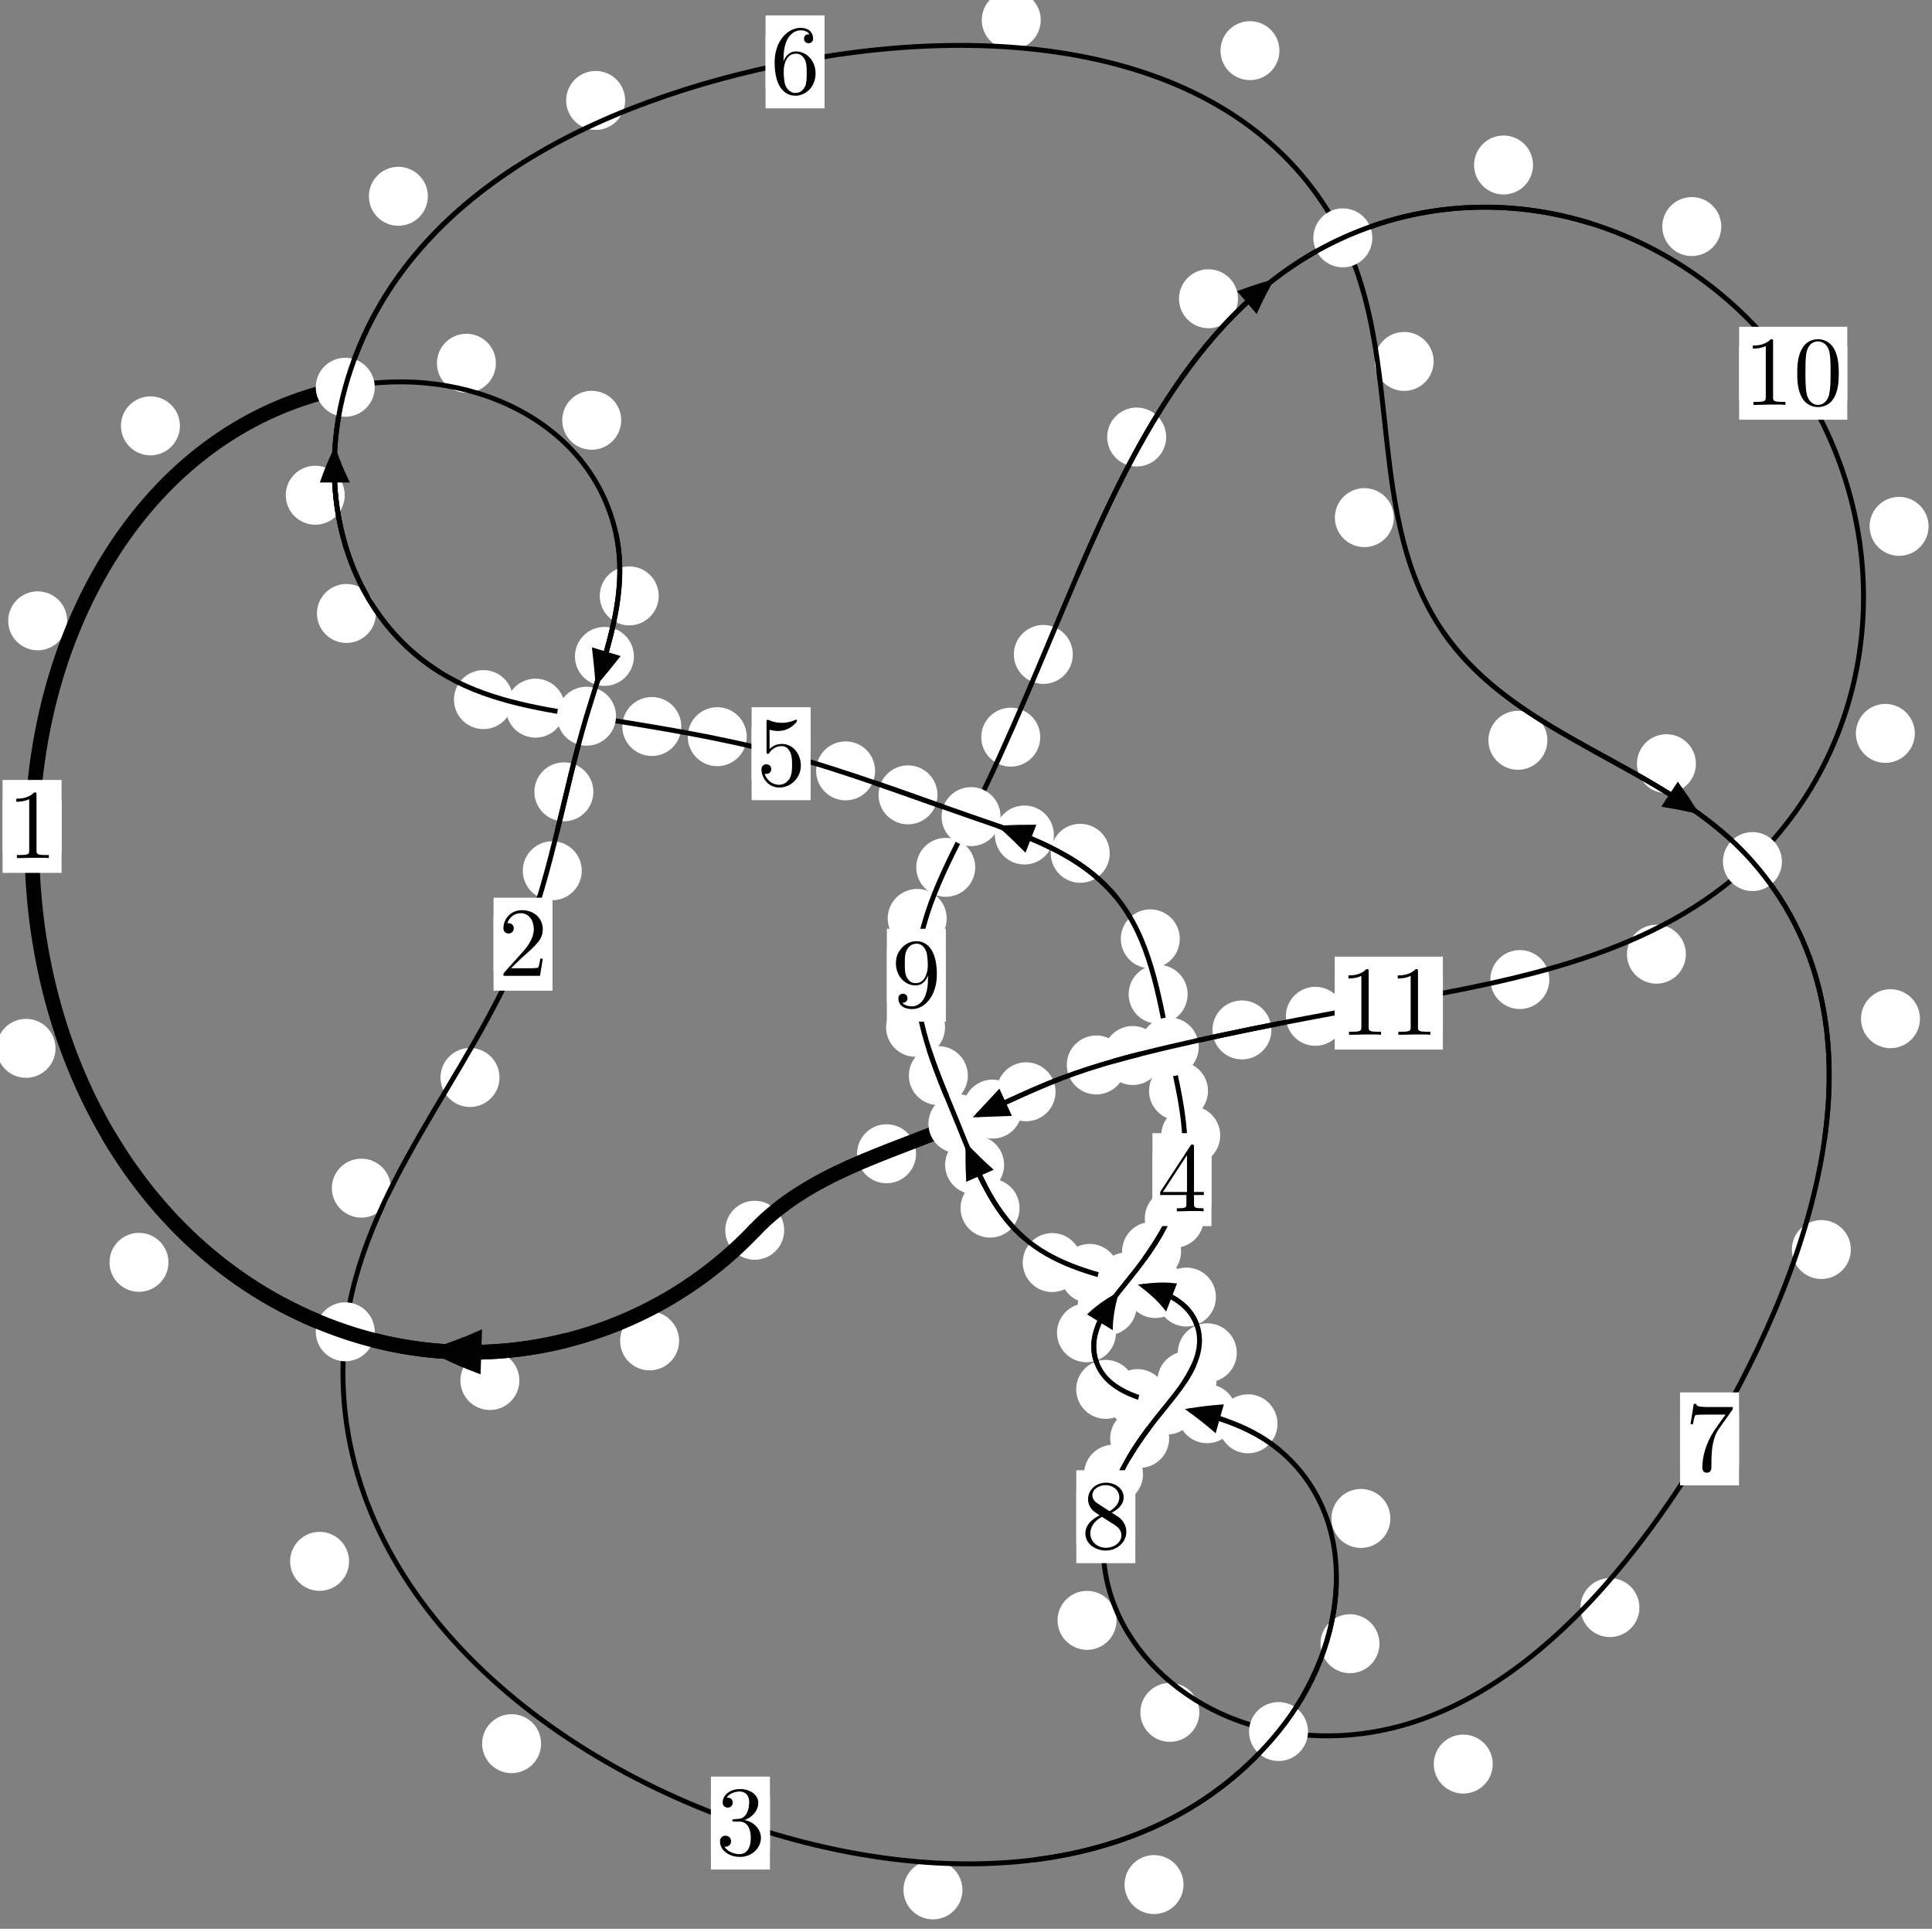 <?xml version="1.0"?>
<!-- Created by MetaPost 1.999 on 2021.07.06:0003 -->
<svg version="1.1" xmlns="http://www.w3.org/2000/svg" xmlns:xlink="http://www.w3.org/1999/xlink" width="195.849" height="195.515" viewBox="0 0 195.849 195.515">
<rect x="0" y="0" width="195.849" height="195.515" fill="#808080" stroke="none"/>
<!-- Original BoundingBox: -35.349503 -59.560303 160.499741 135.955139 -->
  <defs>
    <g transform="scale(0.01,0.01)" id="GLYPHcmr10_48">
      <path style="fill-rule: evenodd;" d="M460 -320C460 -400,455 -480,420 -554C374 -650,292 -666,250 -666C190 -666,117 -640,76 -547C44 -478,39 -400,39 -320C39 -245,43 -155,84 -79C127 2,200 22,249 22C303 22,379 1,423 -94C455 -163,460 -241,460 -320M249 -0C210 -0,151 -25,133 -121C122 -181,122 -273,122 -332C122 -396,122 -462,130 -516C149 -635,224 -644,249 -644C282 -644,348 -626,367 -527C377 -471,377 -395,377 -332C377 -257,377 -189,366 -125C351 -30,294 -0,249 -0"></path>
    </g>
    <g transform="scale(0.01,0.01)" id="GLYPHcmr10_49">
      <path style="fill-rule: evenodd;" d="M294 -640C294 -664,294 -666,271 -666C209 -602,121 -602,89 -602L89 -571C109 -571,168 -571,220 -597L220 -79C220 -43,217 -31,127 -31L95 -31L95 -0L257 -0L130 -3L217 -3L257 -3L297 -3L384 -3L419 -0L419 -31L387 -31C297 -31,294 -42,294 -79"></path>
    </g>
    <g transform="scale(0.01,0.01)" id="GLYPHcmr10_50">
      <path style="fill-rule: evenodd;" d="M127 -77L233 -180C389 -318,449 -372,449 -472C449 -586,359 -666,237 -666C124 -666,50 -574,50 -485C50 -429,100 -429,103 -429C120 -429,155 -441,155 -482C155 -508,137 -534,102 -534C94 -534,92 -534,89 -533C112 -598,166 -635,224 -635C315 -635,358 -554,358 -472C358 -392,308 -313,253 -251L61 -37C50 -26,50 -24,50 -0L421 -0L449 -174L424 -174C419 -144,412 -100,402 -85C395 -77,329 -77,307 -77"></path>
    </g>
    <g transform="scale(0.01,0.01)" id="GLYPHcmr10_51">
      <path style="fill-rule: evenodd;" d="M290 -352C372 -379,430 -449,430 -528C430 -610,342 -666,246 -666C145 -666,69 -606,69 -530C69 -497,91 -478,120 -478C151 -478,171 -500,171 -529C171 -579,124 -579,109 -579C140 -628,206 -641,242 -641C283 -641,338 -619,338 -529C338 -517,336 -459,310 -415C280 -367,246 -364,221 -363C213 -362,189 -360,182 -360C174 -359,167 -358,167 -348C167 -337,174 -337,191 -337L235 -337C317 -337,354 -269,354 -171C354 -35,285 -6,241 -6C198 -6,123 -23,88 -82C123 -77,154 -99,154 -137C154 -173,127 -193,98 -193C74 -193,42 -179,42 -135C42 -44,135 22,244 22C366 22,457 -69,457 -171C457 -253,394 -331,290 -352"></path>
    </g>
    <g transform="scale(0.01,0.01)" id="GLYPHcmr10_52">
      <path style="fill-rule: evenodd;" d="M294 -165L294 -78C294 -42,292 -31,218 -31L197 -31L197 -0L332 -0L238 -3L290 -3L332 -3L374 -3L427 -3L468 -0L468 -31L447 -31C373 -31,371 -42,371 -78L371 -165L471 -165L471 -196L371 -196L371 -651C371 -671,371 -677,355 -677C346 -677,343 -677,335 -665L28 -196L28 -165M300 -196L56 -196L300 -569"></path>
    </g>
    <g transform="scale(0.01,0.01)" id="GLYPHcmr10_53">
      <path style="fill-rule: evenodd;" d="M449 -201C449 -320,367 -420,259 -420C211 -420,168 -404,132 -369L132 -564C152 -558,185 -551,217 -551C340 -551,410 -642,410 -655C410 -661,407 -666,400 -666C399 -666,397 -666,392 -663C372 -654,323 -634,256 -634C216 -634,170 -641,123 -662C115 -665,113 -665,111 -665C101 -665,101 -657,101 -641L101 -345C101 -327,101 -319,115 -319C122 -319,124 -322,128 -328C139 -344,176 -398,257 -398C309 -398,334 -352,342 -334C358 -297,360 -258,360 -208C360 -173,360 -113,336 -71C312 -32,275 -6,229 -6C156 -6,99 -59,82 -118C85 -117,88 -116,99 -116C132 -116,149 -141,149 -165C149 -189,132 -214,99 -214C85 -214,50 -207,50 -161C50 -75,119 22,231 22C347 22,449 -74,449 -201"></path>
    </g>
    <g transform="scale(0.01,0.01)" id="GLYPHcmr10_54">
      <path style="fill-rule: evenodd;" d="M132 -328L132 -352C132 -605,256 -641,307 -641C331 -641,373 -635,395 -601C380 -601,340 -601,340 -556C340 -525,364 -510,386 -510C402 -510,432 -519,432 -558C432 -618,388 -666,305 -666C177 -666,42 -537,42 -316C42 -49,158 22,251 22C362 22,457 -72,457 -204C457 -331,368 -427,257 -427C189 -427,152 -376,132 -328M251 -6C188 -6,158 -66,152 -81C134 -128,134 -208,134 -226C134 -304,166 -404,256 -404C272 -404,318 -404,349 -342C367 -305,367 -254,367 -205C367 -157,367 -107,350 -71C320 -11,274 -6,251 -6"></path>
    </g>
    <g transform="scale(0.01,0.01)" id="GLYPHcmr10_55">
      <path style="fill-rule: evenodd;" d="M476 -609C485 -621,485 -623,485 -644L242 -644C120 -644,118 -657,114 -676L89 -676L56 -470L81 -470C84 -486,93 -549,106 -561C113 -567,191 -567,204 -567L411 -567C400 -551,321 -442,299 -409C209 -274,176 -135,176 -33C176 -23,176 22,222 22C268 22,268 -23,268 -33L268 -84C268 -139,271 -194,279 -248C283 -271,297 -357,341 -419"></path>
    </g>
    <g transform="scale(0.01,0.01)" id="GLYPHcmr10_56">
      <path style="fill-rule: evenodd;" d="M163 -457C117 -487,113 -521,113 -538C113 -599,178 -641,249 -641C322 -641,386 -589,386 -517C386 -460,347 -412,287 -377M309 -362C381 -399,430 -451,430 -517C430 -609,341 -666,250 -666C150 -666,69 -592,69 -499C69 -481,71 -436,113 -389C124 -377,161 -352,186 -335C128 -306,42 -250,42 -151C42 -45,144 22,249 22C362 22,457 -61,457 -168C457 -204,446 -249,408 -291C389 -312,373 -322,309 -362M209 -320L332 -242C360 -223,407 -193,407 -132C407 -58,332 -6,250 -6C164 -6,92 -68,92 -151C92 -209,124 -273,209 -320"></path>
    </g>
    <g transform="scale(0.01,0.01)" id="GLYPHcmr10_57">
      <path style="fill-rule: evenodd;" d="M367 -318L367 -286C367 -52,263 -6,205 -6C188 -6,134 -8,107 -42C151 -42,159 -71,159 -88C159 -119,135 -134,113 -134C97 -134,67 -125,67 -86C67 -19,121 22,206 22C335 22,457 -114,457 -329C457 -598,342 -666,253 -666C198 -666,149 -648,106 -603C65 -558,42 -516,42 -441C42 -316,130 -218,242 -218C303 -218,344 -260,367 -318M243 -241C227 -241,181 -241,150 -304C132 -341,132 -391,132 -440C132 -494,132 -541,153 -578C180 -628,218 -641,253 -641C299 -641,332 -607,349 -562C361 -530,365 -467,365 -421C365 -338,331 -241,243 -241"></path>
    </g>
  </defs>
  <path d="M68.841 135.921C68.841 135.128,68.526 134.368,67.965 133.808C67.405 133.247,66.645 132.932,65.852 132.932C65.059 132.932,64.299 133.247,63.739 133.808C63.178 134.368,62.863 135.128,62.863 135.921C62.863 136.714,63.178 137.474,63.739 138.034C64.299 138.595,65.059 138.91,65.852 138.91C66.645 138.91,67.405 138.595,67.965 138.034C68.526 137.474,68.841 136.714,68.841 135.921Z" style="fill: rgb(100%,100%,100%);stroke: none;"></path>
  <path d="M79.496 124.707C79.496 123.914,79.181 123.154,78.62 122.593C78.06 122.033,77.299 121.718,76.507 121.718C75.714 121.718,74.954 122.033,74.393 122.593C73.833 123.154,73.518 123.914,73.518 124.707C73.518 125.499,73.833 126.26,74.393 126.82C74.954 127.381,75.714 127.696,76.507 127.696C77.299 127.696,78.06 127.381,78.62 126.82C79.181 126.26,79.496 125.499,79.496 124.707Z" style="fill: rgb(100%,100%,100%);stroke: none;"></path>
  <path d="M17.077 127.958C17.077 127.166,16.762 126.405,16.202 125.845C15.641 125.284,14.881 124.969,14.088 124.969C13.296 124.969,12.536 125.284,11.975 125.845C11.415 126.405,11.1 127.166,11.1 127.958C11.1 128.751,11.415 129.511,11.975 130.072C12.536 130.632,13.296 130.947,14.088 130.947C14.881 130.947,15.641 130.632,16.202 130.072C16.762 129.511,17.077 128.751,17.077 127.958Z" style="fill: rgb(100%,100%,100%);stroke: none;"></path>
  <path d="M52.649 139.937C52.649 139.144,52.334 138.384,51.773 137.823C51.213 137.263,50.453 136.948,49.66 136.948C48.867 136.948,48.107 137.263,47.547 137.823C46.986 138.384,46.671 139.144,46.671 139.937C46.671 140.729,46.986 141.489,47.547 142.05C48.107 142.61,48.867 142.925,49.66 142.925C50.453 142.925,51.213 142.61,51.773 142.05C52.334 141.489,52.649 140.729,52.649 139.937Z" style="fill: rgb(100%,100%,100%);stroke: none;"></path>
  <path d="M6.808 62.931C6.808 62.138,6.493 61.378,5.933 60.817C5.372 60.257,4.612 59.942,3.819 59.942C3.027 59.942,2.266 60.257,1.706 60.817C1.145 61.378,0.831 62.138,0.831 62.931C0.831 63.723,1.145 64.484,1.706 65.044C2.266 65.604,3.027 65.919,3.819 65.919C4.612 65.919,5.372 65.604,5.933 65.044C6.493 64.484,6.808 63.723,6.808 62.931Z" style="fill: rgb(100%,100%,100%);stroke: none;"></path>
  <path d="M5.628 106.266C5.628 105.474,5.313 104.713,4.753 104.153C4.192 103.593,3.432 103.278,2.639 103.278C1.847 103.278,1.086 103.593,0.526 104.153C-0.035 104.713,-0.35 105.474,-0.35 106.266C-0.35 107.059,-0.035 107.819,0.526 108.38C1.086 108.94,1.847 109.255,2.639 109.255C3.432 109.255,4.192 108.94,4.753 108.38C5.313 107.819,5.628 107.059,5.628 106.266Z" style="fill: rgb(100%,100%,100%);stroke: none;"></path>
  <path d="M50.27 36.821C50.27 36.029,49.955 35.269,49.394 34.708C48.834 34.148,48.074 33.833,47.281 33.833C46.488 33.833,45.728 34.148,45.167 34.708C44.607 35.269,44.292 36.029,44.292 36.821C44.292 37.614,44.607 38.374,45.167 38.935C45.728 39.495,46.488 39.81,47.281 39.81C48.074 39.81,48.834 39.495,49.394 38.935C49.955 38.374,50.27 37.614,50.27 36.821Z" style="fill: rgb(100%,100%,100%);stroke: none;"></path>
  <path d="M18.239 43.168C18.239 42.375,17.924 41.615,17.364 41.055C16.803 40.494,16.043 40.179,15.25 40.179C14.458 40.179,13.697 40.494,13.137 41.055C12.576 41.615,12.261 42.375,12.261 43.168C12.261 43.961,12.576 44.721,13.137 45.281C13.697 45.842,14.458 46.157,15.25 46.157C16.043 46.157,16.803 45.842,17.364 45.281C17.924 44.721,18.239 43.961,18.239 43.168Z" style="fill: rgb(100%,100%,100%);stroke: none;"></path>
  <path d="M66.775 60.403C66.775 59.61,66.46 58.85,65.899 58.289C65.339 57.729,64.579 57.414,63.786 57.414C62.993 57.414,62.233 57.729,61.673 58.289C61.112 58.85,60.797 59.61,60.797 60.403C60.797 61.195,61.112 61.956,61.673 62.516C62.233 63.077,62.993 63.392,63.786 63.392C64.579 63.392,65.339 63.077,65.899 62.516C66.46 61.956,66.775 61.195,66.775 60.403Z" style="fill: rgb(100%,100%,100%);stroke: none;"></path>
  <path d="M62.973 42.602C62.973 41.809,62.658 41.049,62.098 40.488C61.537 39.928,60.777 39.613,59.984 39.613C59.192 39.613,58.431 39.928,57.871 40.488C57.311 41.049,56.996 41.809,56.996 42.602C56.996 43.394,57.311 44.154,57.871 44.715C58.431 45.275,59.192 45.59,59.984 45.59C60.777 45.59,61.537 45.275,62.098 44.715C62.658 44.154,62.973 43.394,62.973 42.602Z" style="fill: rgb(100%,100%,100%);stroke: none;"></path>
  <path d="M60.15 80.267C60.15 79.475,59.835 78.715,59.274 78.154C58.714 77.594,57.954 77.279,57.161 77.279C56.368 77.279,55.608 77.594,55.048 78.154C54.487 78.715,54.172 79.475,54.172 80.267C54.172 81.06,54.487 81.82,55.048 82.381C55.608 82.941,56.368 83.256,57.161 83.256C57.954 83.256,58.714 82.941,59.274 82.381C59.835 81.82,60.15 81.06,60.15 80.267Z" style="fill: rgb(100%,100%,100%);stroke: none;"></path>
  <path d="M64.261 66.539C64.261 65.746,63.946 64.986,63.385 64.425C62.825 63.865,62.065 63.55,61.272 63.55C60.479 63.55,59.719 63.865,59.159 64.425C58.598 64.986,58.283 65.746,58.283 66.539C58.283 67.331,58.598 68.092,59.159 68.652C59.719 69.212,60.479 69.527,61.272 69.527C62.065 69.527,62.825 69.212,63.385 68.652C63.946 68.092,64.261 67.331,64.261 66.539Z" style="fill: rgb(100%,100%,100%);stroke: none;"></path>
  <path d="M50.634 109.221C50.634 108.429,50.319 107.669,49.758 107.108C49.198 106.548,48.438 106.233,47.645 106.233C46.852 106.233,46.092 106.548,45.532 107.108C44.971 107.669,44.656 108.429,44.656 109.221C44.656 110.014,44.971 110.774,45.532 111.335C46.092 111.895,46.852 112.21,47.645 112.21C48.438 112.21,49.198 111.895,49.758 111.335C50.319 110.774,50.634 110.014,50.634 109.221Z" style="fill: rgb(100%,100%,100%);stroke: none;"></path>
  <path d="M58.974 88.265C58.974 87.473,58.659 86.712,58.098 86.152C57.538 85.591,56.778 85.276,55.985 85.276C55.192 85.276,54.432 85.591,53.872 86.152C53.311 86.712,52.996 87.473,52.996 88.265C52.996 89.058,53.311 89.818,53.872 90.379C54.432 90.939,55.192 91.254,55.985 91.254C56.778 91.254,57.538 90.939,58.098 90.379C58.659 89.818,58.974 89.058,58.974 88.265Z" style="fill: rgb(100%,100%,100%);stroke: none;"></path>
  <path d="M35.387 158.269C35.387 157.476,35.072 156.716,34.511 156.155C33.951 155.595,33.191 155.28,32.398 155.28C31.605 155.28,30.845 155.595,30.285 156.155C29.724 156.716,29.409 157.476,29.409 158.269C29.409 159.061,29.724 159.821,30.285 160.382C30.845 160.942,31.605 161.257,32.398 161.257C33.191 161.257,33.951 160.942,34.511 160.382C35.072 159.821,35.387 159.061,35.387 158.269Z" style="fill: rgb(100%,100%,100%);stroke: none;"></path>
  <path d="M39.617 120.439C39.617 119.646,39.302 118.886,38.742 118.325C38.181 117.765,37.421 117.45,36.628 117.45C35.836 117.45,35.076 117.765,34.515 118.325C33.955 118.886,33.64 119.646,33.64 120.439C33.64 121.231,33.955 121.991,34.515 122.552C35.076 123.112,35.836 123.427,36.628 123.427C37.421 123.427,38.181 123.112,38.742 122.552C39.302 121.991,39.617 121.231,39.617 120.439Z" style="fill: rgb(100%,100%,100%);stroke: none;"></path>
  <path d="M97.564 191.572C97.564 190.779,97.249 190.019,96.689 189.458C96.128 188.898,95.368 188.583,94.575 188.583C93.783 188.583,93.022 188.898,92.462 189.458C91.901 190.019,91.586 190.779,91.586 191.572C91.586 192.364,91.901 193.124,92.462 193.685C93.022 194.245,93.783 194.56,94.575 194.56C95.368 194.56,96.128 194.245,96.689 193.685C97.249 193.124,97.564 192.364,97.564 191.572Z" style="fill: rgb(100%,100%,100%);stroke: none;"></path>
  <path d="M54.851 176.75C54.851 175.957,54.536 175.197,53.976 174.637C53.415 174.076,52.655 173.761,51.862 173.761C51.07 173.761,50.309 174.076,49.749 174.637C49.188 175.197,48.873 175.957,48.873 176.75C48.873 177.543,49.188 178.303,49.749 178.863C50.309 179.424,51.07 179.739,51.862 179.739C52.655 179.739,53.415 179.424,53.976 178.863C54.536 178.303,54.851 177.543,54.851 176.75Z" style="fill: rgb(100%,100%,100%);stroke: none;"></path>
  <path d="M139.837 166.617C139.837 165.825,139.523 165.065,138.962 164.504C138.402 163.944,137.641 163.629,136.849 163.629C136.056 163.629,135.296 163.944,134.735 164.504C134.175 165.065,133.86 165.825,133.86 166.617C133.86 167.41,134.175 168.17,134.735 168.731C135.296 169.291,136.056 169.606,136.849 169.606C137.641 169.606,138.402 169.291,138.962 168.731C139.523 168.17,139.837 167.41,139.837 166.617Z" style="fill: rgb(100%,100%,100%);stroke: none;"></path>
  <path d="M119.974 191.033C119.974 190.24,119.659 189.48,119.098 188.919C118.538 188.359,117.778 188.044,116.985 188.044C116.192 188.044,115.432 188.359,114.872 188.919C114.311 189.48,113.996 190.24,113.996 191.033C113.996 191.825,114.311 192.586,114.872 193.146C115.432 193.707,116.192 194.021,116.985 194.021C117.778 194.021,118.538 193.707,119.098 193.146C119.659 192.586,119.974 191.825,119.974 191.033Z" style="fill: rgb(100%,100%,100%);stroke: none;"></path>
  <path d="M129.501 144.326C129.501 143.533,129.186 142.773,128.625 142.213C128.065 141.652,127.305 141.337,126.512 141.337C125.719 141.337,124.959 141.652,124.399 142.213C123.838 142.773,123.523 143.533,123.523 144.326C123.523 145.119,123.838 145.879,124.399 146.439C124.959 147,125.719 147.315,126.512 147.315C127.305 147.315,128.065 147,128.625 146.439C129.186 145.879,129.501 145.119,129.501 144.326Z" style="fill: rgb(100%,100%,100%);stroke: none;"></path>
  <path d="M140.945 153.92C140.945 153.127,140.63 152.367,140.07 151.806C139.51 151.246,138.749 150.931,137.957 150.931C137.164 150.931,136.404 151.246,135.843 151.806C135.283 152.367,134.968 153.127,134.968 153.92C134.968 154.712,135.283 155.472,135.843 156.033C136.404 156.593,137.164 156.908,137.957 156.908C138.749 156.908,139.51 156.593,140.07 156.033C140.63 155.472,140.945 154.712,140.945 153.92Z" style="fill: rgb(100%,100%,100%);stroke: none;"></path>
  <path d="M118.302 141.773C118.302 140.98,117.987 140.22,117.426 139.66C116.866 139.099,116.106 138.784,115.313 138.784C114.52 138.784,113.76 139.099,113.2 139.66C112.639 140.22,112.324 140.98,112.324 141.773C112.324 142.566,112.639 143.326,113.2 143.886C113.76 144.447,114.52 144.762,115.313 144.762C116.106 144.762,116.866 144.447,117.426 143.886C117.987 143.326,118.302 142.566,118.302 141.773Z" style="fill: rgb(100%,100%,100%);stroke: none;"></path>
  <path d="M125.357 143.302C125.357 142.509,125.042 141.749,124.481 141.189C123.921 140.628,123.161 140.313,122.368 140.313C121.575 140.313,120.815 140.628,120.255 141.189C119.694 141.749,119.379 142.509,119.379 143.302C119.379 144.095,119.694 144.855,120.255 145.415C120.815 145.976,121.575 146.291,122.368 146.291C123.161 146.291,123.921 145.976,124.481 145.415C125.042 144.855,125.357 144.095,125.357 143.302Z" style="fill: rgb(100%,100%,100%);stroke: none;"></path>
  <path d="M113.128 135.1C113.128 134.307,112.813 133.547,112.252 132.987C111.692 132.426,110.932 132.111,110.139 132.111C109.346 132.111,108.586 132.426,108.026 132.987C107.465 133.547,107.15 134.307,107.15 135.1C107.15 135.893,107.465 136.653,108.026 137.213C108.586 137.774,109.346 138.089,110.139 138.089C110.932 138.089,111.692 137.774,112.252 137.213C112.813 136.653,113.128 135.893,113.128 135.1Z" style="fill: rgb(100%,100%,100%);stroke: none;"></path>
  <path d="M115.073 140.835C115.073 140.042,114.758 139.282,114.198 138.722C113.637 138.161,112.877 137.846,112.085 137.846C111.292 137.846,110.532 138.161,109.971 138.722C109.411 139.282,109.096 140.042,109.096 140.835C109.096 141.628,109.411 142.388,109.971 142.948C110.532 143.509,111.292 143.824,112.085 143.824C112.877 143.824,113.637 143.509,114.198 142.948C114.758 142.388,115.073 141.628,115.073 140.835Z" style="fill: rgb(100%,100%,100%);stroke: none;"></path>
  <path d="M119.724 126.855C119.724 126.062,119.409 125.302,118.848 124.742C118.288 124.181,117.528 123.866,116.735 123.866C115.942 123.866,115.182 124.181,114.622 124.742C114.061 125.302,113.746 126.062,113.746 126.855C113.746 127.648,114.061 128.408,114.622 128.968C115.182 129.529,115.942 129.844,116.735 129.844C117.528 129.844,118.288 129.529,118.848 128.968C119.409 128.408,119.724 127.648,119.724 126.855Z" style="fill: rgb(100%,100%,100%);stroke: none;"></path>
  <path d="M115.227 132.365C115.227 131.572,114.912 130.812,114.351 130.252C113.791 129.691,113.031 129.376,112.238 129.376C111.445 129.376,110.685 129.691,110.125 130.252C109.564 130.812,109.249 131.572,109.249 132.365C109.249 133.158,109.564 133.918,110.125 134.478C110.685 135.039,111.445 135.354,112.238 135.354C113.031 135.354,113.791 135.039,114.351 134.478C114.912 133.918,115.227 133.158,115.227 132.365Z" style="fill: rgb(100%,100%,100%);stroke: none;"></path>
  <path d="M123.695 115.097C123.695 114.305,123.38 113.545,122.819 112.984C122.259 112.424,121.499 112.109,120.706 112.109C119.913 112.109,119.153 112.424,118.593 112.984C118.032 113.545,117.717 114.305,117.717 115.097C117.717 115.89,118.032 116.65,118.593 117.211C119.153 117.771,119.913 118.086,120.706 118.086C121.499 118.086,122.259 117.771,122.819 117.211C123.38 116.65,123.695 115.89,123.695 115.097Z" style="fill: rgb(100%,100%,100%);stroke: none;"></path>
  <path d="M122.029 123.493C122.029 122.701,121.714 121.941,121.154 121.38C120.593 120.82,119.833 120.505,119.04 120.505C118.248 120.505,117.487 120.82,116.927 121.38C116.366 121.941,116.052 122.701,116.052 123.493C116.052 124.286,116.366 125.046,116.927 125.607C117.487 126.167,118.248 126.482,119.04 126.482C119.833 126.482,120.593 126.167,121.154 125.607C121.714 125.046,122.029 124.286,122.029 123.493Z" style="fill: rgb(100%,100%,100%);stroke: none;"></path>
  <path d="M120.39 100.786C120.39 99.993,120.075 99.233,119.514 98.672C118.954 98.112,118.194 97.797,117.401 97.797C116.608 97.797,115.848 98.112,115.288 98.672C114.727 99.233,114.412 99.993,114.412 100.786C114.412 101.578,114.727 102.339,115.288 102.899C115.848 103.46,116.608 103.775,117.401 103.775C118.194 103.775,118.954 103.46,119.514 102.899C120.075 102.339,120.39 101.578,120.39 100.786Z" style="fill: rgb(100%,100%,100%);stroke: none;"></path>
  <path d="M122.457 110.58C122.457 109.788,122.142 109.027,121.581 108.467C121.021 107.907,120.261 107.592,119.468 107.592C118.675 107.592,117.915 107.907,117.355 108.467C116.794 109.027,116.479 109.788,116.479 110.58C116.479 111.373,116.794 112.133,117.355 112.694C117.915 113.254,118.675 113.569,119.468 113.569C120.261 113.569,121.021 113.254,121.581 112.694C122.142 112.133,122.457 111.373,122.457 110.58Z" style="fill: rgb(100%,100%,100%);stroke: none;"></path>
  <path d="M112.493 86.496C112.493 85.703,112.178 84.943,111.618 84.383C111.057 83.822,110.297 83.507,109.504 83.507C108.712 83.507,107.952 83.822,107.391 84.383C106.831 84.943,106.516 85.703,106.516 86.496C106.516 87.289,106.831 88.049,107.391 88.609C107.952 89.17,108.712 89.485,109.504 89.485C110.297 89.485,111.057 89.17,111.618 88.609C112.178 88.049,112.493 87.289,112.493 86.496Z" style="fill: rgb(100%,100%,100%);stroke: none;"></path>
  <path d="M119.596 95.167C119.596 94.375,119.281 93.615,118.721 93.054C118.16 92.494,117.4 92.179,116.608 92.179C115.815 92.179,115.055 92.494,114.494 93.054C113.934 93.615,113.619 94.375,113.619 95.167C113.619 95.96,113.934 96.72,114.494 97.281C115.055 97.841,115.815 98.156,116.608 98.156C117.4 98.156,118.16 97.841,118.721 97.281C119.281 96.72,119.596 95.96,119.596 95.167Z" style="fill: rgb(100%,100%,100%);stroke: none;"></path>
  <path d="M95.033 80.572C95.033 79.779,94.718 79.019,94.158 78.459C93.597 77.898,92.837 77.583,92.045 77.583C91.252 77.583,90.492 77.898,89.931 78.459C89.371 79.019,89.056 79.779,89.056 80.572C89.056 81.365,89.371 82.125,89.931 82.685C90.492 83.246,91.252 83.561,92.045 83.561C92.837 83.561,93.597 83.246,94.158 82.685C94.718 82.125,95.033 81.365,95.033 80.572Z" style="fill: rgb(100%,100%,100%);stroke: none;"></path>
  <path d="M106.834 84.641C106.834 83.848,106.519 83.088,105.958 82.528C105.398 81.967,104.638 81.652,103.845 81.652C103.052 81.652,102.292 81.967,101.732 82.528C101.171 83.088,100.856 83.848,100.856 84.641C100.856 85.434,101.171 86.194,101.732 86.754C102.292 87.315,103.052 87.63,103.845 87.63C104.638 87.63,105.398 87.315,105.958 86.754C106.519 86.194,106.834 85.434,106.834 84.641Z" style="fill: rgb(100%,100%,100%);stroke: none;"></path>
  <path d="M75.696 74.675C75.696 73.882,75.381 73.122,74.82 72.562C74.26 72.001,73.5 71.686,72.707 71.686C71.914 71.686,71.154 72.001,70.594 72.562C70.033 73.122,69.718 73.882,69.718 74.675C69.718 75.468,70.033 76.228,70.594 76.788C71.154 77.349,71.914 77.664,72.707 77.664C73.5 77.664,74.26 77.349,74.82 76.788C75.381 76.228,75.696 75.468,75.696 74.675Z" style="fill: rgb(100%,100%,100%);stroke: none;"></path>
  <path d="M88.709 78.141C88.709 77.348,88.395 76.588,87.834 76.027C87.274 75.467,86.513 75.152,85.721 75.152C84.928 75.152,84.168 75.467,83.607 76.027C83.047 76.588,82.732 77.348,82.732 78.141C82.732 78.933,83.047 79.693,83.607 80.254C84.168 80.814,84.928 81.129,85.721 81.129C86.513 81.129,87.274 80.814,87.834 80.254C88.395 79.693,88.709 78.933,88.709 78.141Z" style="fill: rgb(100%,100%,100%);stroke: none;"></path>
  <path d="M57.272 71.782C57.272 70.989,56.957 70.229,56.396 69.669C55.836 69.108,55.076 68.793,54.283 68.793C53.49 68.793,52.73 69.108,52.17 69.669C51.609 70.229,51.294 70.989,51.294 71.782C51.294 72.575,51.609 73.335,52.17 73.895C52.73 74.456,53.49 74.771,54.283 74.771C55.076 74.771,55.836 74.456,56.396 73.895C56.957 73.335,57.272 72.575,57.272 71.782Z" style="fill: rgb(100%,100%,100%);stroke: none;"></path>
  <path d="M69.065 73.642C69.065 72.85,68.75 72.09,68.189 71.529C67.629 70.969,66.869 70.654,66.076 70.654C65.283 70.654,64.523 70.969,63.963 71.529C63.402 72.09,63.087 72.85,63.087 73.642C63.087 74.435,63.402 75.195,63.963 75.756C64.523 76.316,65.283 76.631,66.076 76.631C66.869 76.631,67.629 76.316,68.189 75.756C68.75 75.195,69.065 74.435,69.065 73.642Z" style="fill: rgb(100%,100%,100%);stroke: none;"></path>
  <path d="M38.107 62.185C38.107 61.392,37.792 60.632,37.232 60.072C36.671 59.511,35.911 59.196,35.119 59.196C34.326 59.196,33.566 59.511,33.005 60.072C32.445 60.632,32.13 61.392,32.13 62.185C32.13 62.978,32.445 63.738,33.005 64.298C33.566 64.859,34.326 65.174,35.119 65.174C35.911 65.174,36.671 64.859,37.232 64.298C37.792 63.738,38.107 62.978,38.107 62.185Z" style="fill: rgb(100%,100%,100%);stroke: none;"></path>
  <path d="M51.994 70.916C51.994 70.123,51.68 69.363,51.119 68.803C50.559 68.242,49.798 67.927,49.006 67.927C48.213 67.927,47.453 68.242,46.892 68.803C46.332 69.363,46.017 70.123,46.017 70.916C46.017 71.709,46.332 72.469,46.892 73.029C47.453 73.59,48.213 73.905,49.006 73.905C49.798 73.905,50.559 73.59,51.119 73.029C51.68 72.469,51.994 71.709,51.994 70.916Z" style="fill: rgb(100%,100%,100%);stroke: none;"></path>
  <path d="M43.372 19.897C43.372 19.104,43.057 18.344,42.496 17.784C41.936 17.223,41.176 16.908,40.383 16.908C39.59 16.908,38.83 17.223,38.27 17.784C37.709 18.344,37.394 19.104,37.394 19.897C37.394 20.69,37.709 21.45,38.27 22.01C38.83 22.571,39.59 22.886,40.383 22.886C41.176 22.886,41.936 22.571,42.496 22.01C43.057 21.45,43.372 20.69,43.372 19.897Z" style="fill: rgb(100%,100%,100%);stroke: none;"></path>
  <path d="M34.945 50.199C34.945 49.406,34.63 48.646,34.07 48.085C33.509 47.525,32.749 47.21,31.957 47.21C31.164 47.21,30.404 47.525,29.843 48.085C29.283 48.646,28.968 49.406,28.968 50.199C28.968 50.991,29.283 51.752,29.843 52.312C30.404 52.873,31.164 53.188,31.957 53.188C32.749 53.188,33.509 52.873,34.07 52.312C34.63 51.752,34.945 50.991,34.945 50.199Z" style="fill: rgb(100%,100%,100%);stroke: none;"></path>
  <path d="M105.501 2.034C105.501 1.241,105.186 0.481,104.626 -0.08C104.065 -0.64,103.305 -0.955,102.513 -0.955C101.72 -0.955,100.96 -0.64,100.399 -0.08C99.839 0.481,99.524 1.241,99.524 2.034C99.524 2.826,99.839 3.586,100.399 4.147C100.96 4.707,101.72 5.022,102.513 5.022C103.305 5.022,104.065 4.707,104.626 4.147C105.186 3.586,105.501 2.826,105.501 2.034Z" style="fill: rgb(100%,100%,100%);stroke: none;"></path>
  <path d="M63.371 10.18C63.371 9.388,63.056 8.628,62.495 8.067C61.935 7.507,61.175 7.192,60.382 7.192C59.589 7.192,58.829 7.507,58.269 8.067C57.708 8.628,57.393 9.388,57.393 10.18C57.393 10.973,57.708 11.733,58.269 12.294C58.829 12.854,59.589 13.169,60.382 13.169C61.175 13.169,61.935 12.854,62.495 12.294C63.056 11.733,63.371 10.973,63.371 10.18Z" style="fill: rgb(100%,100%,100%);stroke: none;"></path>
  <path d="M145.329 36.635C145.329 35.843,145.015 35.083,144.454 34.522C143.894 33.962,143.133 33.647,142.341 33.647C141.548 33.647,140.788 33.962,140.227 34.522C139.667 35.083,139.352 35.843,139.352 36.635C139.352 37.428,139.667 38.188,140.227 38.749C140.788 39.309,141.548 39.624,142.341 39.624C143.133 39.624,143.894 39.309,144.454 38.749C145.015 38.188,145.329 37.428,145.329 36.635Z" style="fill: rgb(100%,100%,100%);stroke: none;"></path>
  <path d="M129.698 5.134C129.698 4.342,129.383 3.581,128.823 3.021C128.263 2.46,127.502 2.146,126.71 2.146C125.917 2.146,125.157 2.46,124.596 3.021C124.036 3.581,123.721 4.342,123.721 5.134C123.721 5.927,124.036 6.687,124.596 7.248C125.157 7.808,125.917 8.123,126.71 8.123C127.502 8.123,128.263 7.808,128.823 7.248C129.383 6.687,129.698 5.927,129.698 5.134Z" style="fill: rgb(100%,100%,100%);stroke: none;"></path>
  <path d="M156.86 75.042C156.86 74.249,156.545 73.489,155.985 72.929C155.424 72.368,154.664 72.053,153.871 72.053C153.079 72.053,152.318 72.368,151.758 72.929C151.197 73.489,150.883 74.249,150.883 75.042C150.883 75.835,151.197 76.595,151.758 77.155C152.318 77.716,153.079 78.031,153.871 78.031C154.664 78.031,155.424 77.716,155.985 77.155C156.545 76.595,156.86 75.835,156.86 75.042Z" style="fill: rgb(100%,100%,100%);stroke: none;"></path>
  <path d="M141.294 52.471C141.294 51.678,140.979 50.918,140.419 50.358C139.858 49.797,139.098 49.482,138.305 49.482C137.513 49.482,136.753 49.797,136.192 50.358C135.632 50.918,135.317 51.678,135.317 52.471C135.317 53.264,135.632 54.024,136.192 54.584C136.753 55.145,137.513 55.46,138.305 55.46C139.098 55.46,139.858 55.145,140.419 54.584C140.979 54.024,141.294 53.264,141.294 52.471Z" style="fill: rgb(100%,100%,100%);stroke: none;"></path>
  <path d="M194.629 103.262C194.629 102.469,194.314 101.709,193.754 101.149C193.193 100.588,192.433 100.273,191.64 100.273C190.848 100.273,190.087 100.588,189.527 101.149C188.967 101.709,188.652 102.469,188.652 103.262C188.652 104.055,188.967 104.815,189.527 105.375C190.087 105.936,190.848 106.251,191.64 106.251C192.433 106.251,193.193 105.936,193.754 105.375C194.314 104.815,194.629 104.055,194.629 103.262Z" style="fill: rgb(100%,100%,100%);stroke: none;"></path>
  <path d="M171.917 77.415C171.917 76.622,171.602 75.862,171.042 75.302C170.481 74.741,169.721 74.426,168.929 74.426C168.136 74.426,167.376 74.741,166.815 75.302C166.255 75.862,165.94 76.622,165.94 77.415C165.94 78.208,166.255 78.968,166.815 79.528C167.376 80.089,168.136 80.404,168.929 80.404C169.721 80.404,170.481 80.089,171.042 79.528C171.602 78.968,171.917 78.208,171.917 77.415Z" style="fill: rgb(100%,100%,100%);stroke: none;"></path>
  <path d="M166.189 162.956C166.189 162.163,165.874 161.403,165.313 160.842C164.753 160.282,163.993 159.967,163.2 159.967C162.407 159.967,161.647 160.282,161.087 160.842C160.526 161.403,160.211 162.163,160.211 162.956C160.211 163.748,160.526 164.509,161.087 165.069C161.647 165.63,162.407 165.944,163.2 165.944C163.993 165.944,164.753 165.63,165.313 165.069C165.874 164.509,166.189 163.748,166.189 162.956Z" style="fill: rgb(100%,100%,100%);stroke: none;"></path>
  <path d="M187.622 126.659C187.622 125.867,187.308 125.107,186.747 124.546C186.187 123.986,185.426 123.671,184.634 123.671C183.841 123.671,183.081 123.986,182.52 124.546C181.96 125.107,181.645 125.867,181.645 126.659C181.645 127.452,181.96 128.212,182.52 128.773C183.081 129.333,183.841 129.648,184.634 129.648C185.426 129.648,186.187 129.333,186.747 128.773C187.308 128.212,187.622 127.452,187.622 126.659Z" style="fill: rgb(100%,100%,100%);stroke: none;"></path>
  <path d="M121.578 173.58C121.578 172.787,121.263 172.027,120.702 171.467C120.142 170.906,119.382 170.591,118.589 170.591C117.796 170.591,117.036 170.906,116.476 171.467C115.915 172.027,115.6 172.787,115.6 173.58C115.6 174.373,115.915 175.133,116.476 175.693C117.036 176.254,117.796 176.569,118.589 176.569C119.382 176.569,120.142 176.254,120.702 175.693C121.263 175.133,121.578 174.373,121.578 173.58Z" style="fill: rgb(100%,100%,100%);stroke: none;"></path>
  <path d="M151.321 178.816C151.321 178.024,151.006 177.264,150.445 176.703C149.885 176.143,149.125 175.828,148.332 175.828C147.539 175.828,146.779 176.143,146.219 176.703C145.658 177.264,145.343 178.024,145.343 178.816C145.343 179.609,145.658 180.369,146.219 180.93C146.779 181.49,147.539 181.805,148.332 181.805C149.125 181.805,149.885 181.49,150.445 180.93C151.006 180.369,151.321 179.609,151.321 178.816Z" style="fill: rgb(100%,100%,100%);stroke: none;"></path>
  <path d="M115.868 149.43C115.868 148.638,115.553 147.877,114.992 147.317C114.432 146.757,113.672 146.442,112.879 146.442C112.086 146.442,111.326 146.757,110.766 147.317C110.205 147.877,109.89 148.638,109.89 149.43C109.89 150.223,110.205 150.983,110.766 151.544C111.326 152.104,112.086 152.419,112.879 152.419C113.672 152.419,114.432 152.104,114.992 151.544C115.553 150.983,115.868 150.223,115.868 149.43Z" style="fill: rgb(100%,100%,100%);stroke: none;"></path>
  <path d="M113.183 164.25C113.183 163.457,112.868 162.697,112.307 162.136C111.747 161.576,110.987 161.261,110.194 161.261C109.401 161.261,108.641 161.576,108.081 162.136C107.52 162.697,107.205 163.457,107.205 164.25C107.205 165.042,107.52 165.802,108.081 166.363C108.641 166.923,109.401 167.238,110.194 167.238C110.987 167.238,111.747 166.923,112.307 166.363C112.868 165.802,113.183 165.042,113.183 164.25Z" style="fill: rgb(100%,100%,100%);stroke: none;"></path>
  <path d="M123.312 139.963C123.312 139.17,122.997 138.41,122.436 137.85C121.876 137.289,121.116 136.974,120.323 136.974C119.53 136.974,118.77 137.289,118.21 137.85C117.649 138.41,117.334 139.17,117.334 139.963C117.334 140.756,117.649 141.516,118.21 142.076C118.77 142.637,119.53 142.952,120.323 142.952C121.116 142.952,121.876 142.637,122.436 142.076C122.997 141.516,123.312 140.756,123.312 139.963Z" style="fill: rgb(100%,100%,100%);stroke: none;"></path>
  <path d="M118.519 145.804C118.519 145.011,118.204 144.251,117.643 143.691C117.083 143.13,116.323 142.815,115.53 142.815C114.737 142.815,113.977 143.13,113.417 143.691C112.856 144.251,112.541 145.011,112.541 145.804C112.541 146.597,112.856 147.357,113.417 147.917C113.977 148.478,114.737 148.793,115.53 148.793C116.323 148.793,117.083 148.478,117.643 147.917C118.204 147.357,118.519 146.597,118.519 145.804Z" style="fill: rgb(100%,100%,100%);stroke: none;"></path>
  <path d="M123.259 131.478C123.259 130.686,122.944 129.925,122.383 129.365C121.823 128.805,121.062 128.49,120.27 128.49C119.477 128.49,118.717 128.805,118.156 129.365C117.596 129.925,117.281 130.686,117.281 131.478C117.281 132.271,117.596 133.031,118.156 133.592C118.717 134.152,119.477 134.467,120.27 134.467C121.062 134.467,121.823 134.152,122.383 133.592C122.944 133.031,123.259 132.271,123.259 131.478Z" style="fill: rgb(100%,100%,100%);stroke: none;"></path>
  <path d="M125.374 137.128C125.374 136.335,125.059 135.575,124.498 135.015C123.938 134.454,123.178 134.139,122.385 134.139C121.592 134.139,120.832 134.454,120.272 135.015C119.711 135.575,119.396 136.335,119.396 137.128C119.396 137.921,119.711 138.681,120.272 139.241C120.832 139.802,121.592 140.117,122.385 140.117C123.178 140.117,123.938 139.802,124.498 139.241C125.059 138.681,125.374 137.921,125.374 137.128Z" style="fill: rgb(100%,100%,100%);stroke: none;"></path>
  <path d="M113.446 129.08C113.446 128.287,113.131 127.527,112.571 126.967C112.01 126.406,111.25 126.091,110.458 126.091C109.665 126.091,108.905 126.406,108.344 126.967C107.784 127.527,107.469 128.287,107.469 129.08C107.469 129.873,107.784 130.633,108.344 131.193C108.905 131.754,109.665 132.069,110.458 132.069C111.25 132.069,112.01 131.754,112.571 131.193C113.131 130.633,113.446 129.873,113.446 129.08Z" style="fill: rgb(100%,100%,100%);stroke: none;"></path>
  <path d="M120.106 130.613C120.106 129.821,119.791 129.06,119.23 128.5C118.67 127.939,117.909 127.625,117.117 127.625C116.324 127.625,115.564 127.939,115.003 128.5C114.443 129.06,114.128 129.821,114.128 130.613C114.128 131.406,114.443 132.166,115.003 132.727C115.564 133.287,116.324 133.602,117.117 133.602C117.909 133.602,118.67 133.287,119.23 132.727C119.791 132.166,120.106 131.406,120.106 130.613Z" style="fill: rgb(100%,100%,100%);stroke: none;"></path>
  <path d="M103.351 122.462C103.351 121.67,103.036 120.909,102.475 120.349C101.915 119.789,101.155 119.474,100.362 119.474C99.569 119.474,98.809 119.789,98.249 120.349C97.688 120.909,97.373 121.67,97.373 122.462C97.373 123.255,97.688 124.015,98.249 124.576C98.809 125.136,99.569 125.451,100.362 125.451C101.155 125.451,101.915 125.136,102.475 124.576C103.036 124.015,103.351 123.255,103.351 122.462Z" style="fill: rgb(100%,100%,100%);stroke: none;"></path>
  <path d="M109.652 127.98C109.652 127.187,109.337 126.427,108.777 125.867C108.216 125.306,107.456 124.991,106.663 124.991C105.871 124.991,105.111 125.306,104.55 125.867C103.99 126.427,103.675 127.187,103.675 127.98C103.675 128.773,103.99 129.533,104.55 130.093C105.111 130.654,105.871 130.969,106.663 130.969C107.456 130.969,108.216 130.654,108.777 130.093C109.337 129.533,109.652 128.773,109.652 127.98Z" style="fill: rgb(100%,100%,100%);stroke: none;"></path>
  <path d="M98.111 109.029C98.111 108.236,97.796 107.476,97.235 106.916C96.675 106.355,95.915 106.04,95.122 106.04C94.329 106.04,93.569 106.355,93.009 106.916C92.448 107.476,92.133 108.236,92.133 109.029C92.133 109.822,92.448 110.582,93.009 111.142C93.569 111.703,94.329 112.018,95.122 112.018C95.915 112.018,96.675 111.703,97.235 111.142C97.796 110.582,98.111 109.822,98.111 109.029Z" style="fill: rgb(100%,100%,100%);stroke: none;"></path>
  <path d="M101.786 118.077C101.786 117.285,101.471 116.524,100.911 115.964C100.35 115.403,99.59 115.088,98.798 115.088C98.005 115.088,97.245 115.403,96.684 115.964C96.124 116.524,95.809 117.285,95.809 118.077C95.809 118.87,96.124 119.63,96.684 120.191C97.245 120.751,98.005 121.066,98.798 121.066C99.59 121.066,100.35 120.751,100.911 120.191C101.471 119.63,101.786 118.87,101.786 118.077Z" style="fill: rgb(100%,100%,100%);stroke: none;"></path>
  <path d="M95.966 93.095C95.966 92.302,95.651 91.542,95.091 90.982C94.53 90.421,93.77 90.106,92.977 90.106C92.185 90.106,91.424 90.421,90.864 90.982C90.303 91.542,89.988 92.302,89.988 93.095C89.988 93.888,90.303 94.648,90.864 95.208C91.424 95.769,92.185 96.084,92.977 96.084C93.77 96.084,94.53 95.769,95.091 95.208C95.651 94.648,95.966 93.888,95.966 93.095Z" style="fill: rgb(100%,100%,100%);stroke: none;"></path>
  <path d="M95.801 104.136C95.801 103.343,95.486 102.583,94.926 102.023C94.365 101.462,93.605 101.147,92.813 101.147C92.02 101.147,91.26 101.462,90.699 102.023C90.139 102.583,89.824 103.343,89.824 104.136C89.824 104.929,90.139 105.689,90.699 106.249C91.26 106.81,92.02 107.125,92.813 107.125C93.605 107.125,94.365 106.81,94.926 106.249C95.486 105.689,95.801 104.929,95.801 104.136Z" style="fill: rgb(100%,100%,100%);stroke: none;"></path>
  <path d="M105.45 74.723C105.45 73.93,105.135 73.17,104.574 72.609C104.014 72.049,103.254 71.734,102.461 71.734C101.668 71.734,100.908 72.049,100.348 72.609C99.787 73.17,99.472 73.93,99.472 74.723C99.472 75.515,99.787 76.275,100.348 76.836C100.908 77.396,101.668 77.711,102.461 77.711C103.254 77.711,104.014 77.396,104.574 76.836C105.135 76.275,105.45 75.515,105.45 74.723Z" style="fill: rgb(100%,100%,100%);stroke: none;"></path>
  <path d="M98.861 87.917C98.861 87.125,98.546 86.365,97.985 85.804C97.425 85.244,96.665 84.929,95.872 84.929C95.079 84.929,94.319 85.244,93.759 85.804C93.198 86.365,92.883 87.125,92.883 87.917C92.883 88.71,93.198 89.47,93.759 90.031C94.319 90.591,95.079 90.906,95.872 90.906C96.665 90.906,97.425 90.591,97.985 90.031C98.546 89.47,98.861 88.71,98.861 87.917Z" style="fill: rgb(100%,100%,100%);stroke: none;"></path>
  <path d="M118.214 44.301C118.214 43.508,117.899 42.748,117.338 42.187C116.778 41.627,116.018 41.312,115.225 41.312C114.432 41.312,113.672 41.627,113.112 42.187C112.551 42.748,112.236 43.508,112.236 44.301C112.236 45.093,112.551 45.853,113.112 46.414C113.672 46.974,114.432 47.289,115.225 47.289C116.018 47.289,116.778 46.974,117.338 46.414C117.899 45.853,118.214 45.093,118.214 44.301Z" style="fill: rgb(100%,100%,100%);stroke: none;"></path>
  <path d="M108.752 66.337C108.752 65.545,108.437 64.785,107.877 64.224C107.317 63.664,106.556 63.349,105.764 63.349C104.971 63.349,104.211 63.664,103.65 64.224C103.09 64.785,102.775 65.545,102.775 66.337C102.775 67.13,103.09 67.89,103.65 68.451C104.211 69.011,104.971 69.326,105.764 69.326C106.556 69.326,107.317 69.011,107.877 68.451C108.437 67.89,108.752 67.13,108.752 66.337Z" style="fill: rgb(100%,100%,100%);stroke: none;"></path>
  <path d="M155.405 16.726C155.405 15.933,155.09 15.173,154.53 14.612C153.97 14.052,153.209 13.737,152.417 13.737C151.624 13.737,150.864 14.052,150.303 14.612C149.743 15.173,149.428 15.933,149.428 16.726C149.428 17.518,149.743 18.279,150.303 18.839C150.864 19.4,151.624 19.714,152.417 19.714C153.209 19.714,153.97 19.4,154.53 18.839C155.09 18.279,155.405 17.518,155.405 16.726Z" style="fill: rgb(100%,100%,100%);stroke: none;"></path>
  <path d="M125.493 30.283C125.493 29.49,125.178 28.73,124.618 28.17C124.057 27.609,123.297 27.294,122.505 27.294C121.712 27.294,120.952 27.609,120.391 28.17C119.831 28.73,119.516 29.49,119.516 30.283C119.516 31.076,119.831 31.836,120.391 32.396C120.952 32.957,121.712 33.272,122.505 33.272C123.297 33.272,124.057 32.957,124.618 32.396C125.178 31.836,125.493 31.076,125.493 30.283Z" style="fill: rgb(100%,100%,100%);stroke: none;"></path>
  <path d="M195.5 53.355C195.5 52.562,195.185 51.802,194.624 51.242C194.064 50.681,193.304 50.366,192.511 50.366C191.718 50.366,190.958 50.681,190.398 51.242C189.837 51.802,189.522 52.562,189.522 53.355C189.522 54.148,189.837 54.908,190.398 55.468C190.958 56.029,191.718 56.344,192.511 56.344C193.304 56.344,194.064 56.029,194.624 55.468C195.185 54.908,195.5 54.148,195.5 53.355Z" style="fill: rgb(100%,100%,100%);stroke: none;"></path>
  <path d="M174.487 22.967C174.487 22.174,174.172 21.414,173.611 20.854C173.051 20.293,172.291 19.978,171.498 19.978C170.705 19.978,169.945 20.293,169.385 20.854C168.824 21.414,168.509 22.174,168.509 22.967C168.509 23.76,168.824 24.52,169.385 25.08C169.945 25.641,170.705 25.956,171.498 25.956C172.291 25.956,173.051 25.641,173.611 25.08C174.172 24.52,174.487 23.76,174.487 22.967Z" style="fill: rgb(100%,100%,100%);stroke: none;"></path>
  <path d="M170.901 96.722C170.901 95.93,170.586 95.169,170.026 94.609C169.465 94.048,168.705 93.734,167.912 93.734C167.12 93.734,166.359 94.048,165.799 94.609C165.238 95.169,164.924 95.93,164.924 96.722C164.924 97.515,165.238 98.275,165.799 98.836C166.359 99.396,167.12 99.711,167.912 99.711C168.705 99.711,169.465 99.396,170.026 98.836C170.586 98.275,170.901 97.515,170.901 96.722Z" style="fill: rgb(100%,100%,100%);stroke: none;"></path>
  <path d="M194.109 74.342C194.109 73.549,193.794 72.789,193.233 72.228C192.673 71.668,191.913 71.353,191.12 71.353C190.327 71.353,189.567 71.668,189.007 72.228C188.446 72.789,188.131 73.549,188.131 74.342C188.131 75.134,188.446 75.894,189.007 76.455C189.567 77.015,190.327 77.33,191.12 77.33C191.913 77.33,192.673 77.015,193.233 76.455C193.794 75.894,194.109 75.134,194.109 74.342Z" style="fill: rgb(100%,100%,100%);stroke: none;"></path>
  <path d="M136.326 103.02C136.326 102.228,136.011 101.468,135.45 100.907C134.89 100.347,134.13 100.032,133.337 100.032C132.544 100.032,131.784 100.347,131.224 100.907C130.663 101.468,130.348 102.228,130.348 103.02C130.348 103.813,130.663 104.573,131.224 105.134C131.784 105.694,132.544 106.009,133.337 106.009C134.13 106.009,134.89 105.694,135.45 105.134C136.011 104.573,136.326 103.813,136.326 103.02Z" style="fill: rgb(100%,100%,100%);stroke: none;"></path>
  <path d="M157.057 99.294C157.057 98.501,156.742 97.741,156.181 97.18C155.621 96.62,154.86 96.305,154.068 96.305C153.275 96.305,152.515 96.62,151.954 97.18C151.394 97.741,151.079 98.501,151.079 99.294C151.079 100.086,151.394 100.847,151.954 101.407C152.515 101.967,153.275 102.282,154.068 102.282C154.86 102.282,155.621 101.967,156.181 101.407C156.742 100.847,157.057 100.086,157.057 99.294Z" style="fill: rgb(100%,100%,100%);stroke: none;"></path>
  <path d="M117.811 106.994C117.811 106.201,117.496 105.441,116.935 104.881C116.375 104.32,115.614 104.005,114.822 104.005C114.029 104.005,113.269 104.32,112.708 104.881C112.148 105.441,111.833 106.201,111.833 106.994C111.833 107.787,112.148 108.547,112.708 109.107C113.269 109.668,114.029 109.983,114.822 109.983C115.614 109.983,116.375 109.668,116.935 109.107C117.496 108.547,117.811 107.787,117.811 106.994Z" style="fill: rgb(100%,100%,100%);stroke: none;"></path>
  <path d="M128.884 104.4C128.884 103.608,128.569 102.848,128.009 102.287C127.448 101.727,126.688 101.412,125.895 101.412C125.103 101.412,124.343 101.727,123.782 102.287C123.222 102.848,122.907 103.608,122.907 104.4C122.907 105.193,123.222 105.953,123.782 106.514C124.343 107.074,125.103 107.389,125.895 107.389C126.688 107.389,127.448 107.074,128.009 106.514C128.569 105.953,128.884 105.193,128.884 104.4Z" style="fill: rgb(100%,100%,100%);stroke: none;"></path>
  <path d="M107.001 110.672C107.001 109.879,106.686 109.119,106.126 108.559C105.565 107.998,104.805 107.683,104.012 107.683C103.22 107.683,102.46 107.998,101.899 108.559C101.339 109.119,101.024 109.879,101.024 110.672C101.024 111.465,101.339 112.225,101.899 112.785C102.46 113.346,103.22 113.661,104.012 113.661C104.805 113.661,105.565 113.346,106.126 112.785C106.686 112.225,107.001 111.465,107.001 110.672Z" style="fill: rgb(100%,100%,100%);stroke: none;"></path>
  <path d="M114.119 107.951C114.119 107.158,113.804 106.398,113.244 105.838C112.683 105.277,111.923 104.962,111.131 104.962C110.338 104.962,109.578 105.277,109.017 105.838C108.457 106.398,108.142 107.158,108.142 107.951C108.142 108.744,108.457 109.504,109.017 110.064C109.578 110.625,110.338 110.94,111.131 110.94C111.923 110.94,112.683 110.625,113.244 110.064C113.804 109.504,114.119 108.744,114.119 107.951Z" style="fill: rgb(100%,100%,100%);stroke: none;"></path>
  <path d="M92.861 116.952C92.861 116.159,92.546 115.399,91.986 114.838C91.425 114.278,90.665 113.963,89.872 113.963C89.08 113.963,88.319 114.278,87.759 114.838C87.198 115.399,86.883 116.159,86.883 116.952C86.883 117.744,87.198 118.505,87.759 119.065C88.319 119.626,89.08 119.94,89.872 119.94C90.665 119.94,91.425 119.626,91.986 119.065C92.546 118.505,92.861 117.744,92.861 116.952Z" style="fill: rgb(100%,100%,100%);stroke: none;"></path>
  <path d="M103.606 112.426C103.606 111.633,103.291 110.873,102.73 110.313C102.17 109.752,101.41 109.437,100.617 109.437C99.824 109.437,99.064 109.752,98.504 110.313C97.943 110.873,97.628 111.633,97.628 112.426C97.628 113.219,97.943 113.979,98.504 114.539C99.064 115.1,99.824 115.415,100.617 115.415C101.41 115.415,102.17 115.1,102.73 114.539C103.291 113.979,103.606 113.219,103.606 112.426Z" style="fill: rgb(100%,100%,100%);stroke: none;"></path>
  <path d="M76.507 124.707C65.852 135.921,49.66 139.937,35 135C14.088 127.958,2.639 106.266,3.252 83.77C3.819 62.931,15.25 43.168,35 39.255C47.281 36.821,59.984 42.602,62.46 54.192C63.786 60.403,61.272 66.539,59.457 72.598C57.161 80.267,55.985 88.265,53.023 95.708C47.645 109.221,36.628 120.439,35 135C32.398 158.269,51.862 176.75,75.058 184.799C94.575 191.572,116.985 191.033,129.606 175.52C136.849 166.617,137.957 153.92,129.704 147.002C126.512 144.326,122.368 143.302,118.306 142.422C115.313 141.773,112.085 140.835,111.122 137.999C110.139 135.1,112.238 132.365,114.213 129.945C116.735 126.855,119.04 123.493,119.817 119.576C120.706 115.097,119.468 110.58,118.528 106.126C117.401 100.786,116.608 95.167,113.137 90.931C109.504 86.496,103.845 84.641,98.439 82.777C92.045 80.572,85.721 78.141,79.183 76.4C72.707 74.675,66.076 73.642,59.457 72.598C54.283 71.782,49.006 70.916,44.562 68.122C35.119 62.185,31.957 50.199,35 39.255C40.383 19.897,60.382 10.18,80.596 6.272C102.513 2.034,126.71 5.134,136.125 24.11C142.341 36.635,138.305 52.471,146.32 64.092C153.871 75.042,168.929 77.415,177.646 87.336C191.64 103.262,184.634 126.659,173.299 145.855C163.2 162.956,148.332 178.816,129.606 175.52C118.589 173.58,110.194 164.25,112.098 153.743C112.879 149.43,115.53 145.804,118.306 142.422C120.323 139.963,122.385 137.128,121.296 134.22C120.27 131.478,117.117 130.613,114.213 129.945C110.458 129.08,106.663 127.98,103.759 125.437C100.362 122.462,98.798 118.077,97.103 113.906C95.122 109.029,92.813 104.136,92.891 98.857C92.977 93.095,95.872 87.917,98.439 82.777C102.461 74.723,105.764 66.337,109.315 58.066C115.225 44.301,122.505 30.283,136.125 24.11C152.417 16.726,171.498 22.967,181.779 37.835C192.511 53.355,191.12 74.342,177.646 87.336C167.912 96.722,154.068 99.294,140.784 101.682C133.337 103.02,125.895 104.4,118.528 106.126C114.822 106.994,111.131 107.951,107.574 109.31C104.012 110.672,100.617 112.426,97.103 113.906C89.872 116.952,81.936 118.993,76.507 124.707" style="stroke:rgb(0%,0%,0%); stroke-width: 0.498;stroke-linecap: round;stroke-linejoin: round;stroke-miterlimit: 10;fill: none;"></path>
  <path d="M76.507 124.707C65.852 135.921,49.66 139.937,35 135C14.088 127.958,2.639 106.266,3.252 83.77C3.819 62.931,15.25 43.168,35 39.255" style="stroke:rgb(0%,0%,0%); stroke-width: 1.494;stroke-linecap: round;stroke-linejoin: round;stroke-miterlimit: 10;fill: none;"></path>
  <path d="M97.103 113.906C89.872 116.952,81.936 118.993,76.507 124.707" style="stroke:rgb(0%,0%,0%); stroke-width: 1.494;stroke-linecap: round;stroke-linejoin: round;stroke-miterlimit: 10;fill: none;"></path>
  <path d="M37.989 135C37.989 134.207,37.674 133.447,37.113 132.887C36.553 132.326,35.793 132.011,35 132.011C34.207 132.011,33.447 132.326,32.887 132.887C32.326 133.447,32.011 134.207,32.011 135C32.011 135.793,32.326 136.553,32.887 137.113C33.447 137.674,34.207 137.989,35 137.989C35.793 137.989,36.553 137.674,37.113 137.113C37.674 136.553,37.989 135.793,37.989 135Z" style="fill: rgb(100%,100%,100%);stroke: none;"></path>
  <path d="M57.255 135.91C50.043 137.699,42.33 137.468,35 135C24.544 131.479,16.454 124.296,11.054 115.18" style="stroke:rgb(0%,0%,0%); stroke-width: 1.494;stroke-linecap: round;stroke-linejoin: round;stroke-miterlimit: 10;fill: none;"></path>
  <path d="M62.446 72.598C62.446 71.806,62.131 71.045,61.571 70.485C61.01 69.925,60.25 69.61,59.457 69.61C58.665 69.61,57.905 69.925,57.344 70.485C56.784 71.045,56.469 71.806,56.469 72.598C56.469 73.391,56.784 74.151,57.344 74.712C57.905 75.272,58.665 75.587,59.457 75.587C60.25 75.587,61.01 75.272,61.571 74.712C62.131 74.151,62.446 73.391,62.446 72.598Z" style="fill: rgb(100%,100%,100%);stroke: none;"></path>
  <path d="M62.136 63.452C61.447 66.52,60.365 69.568,59.457 72.598C58.309 76.433,57.441 80.35,56.49 84.238" style="stroke:rgb(0%,0%,0%); stroke-width: 0.498;stroke-linecap: round;stroke-linejoin: round;stroke-miterlimit: 10;fill: none;"></path>
  <path d="M132.595 175.52C132.595 174.727,132.28 173.967,131.719 173.406C131.159 172.846,130.399 172.531,129.606 172.531C128.813 172.531,128.053 172.846,127.493 173.406C126.932 173.967,126.617 174.727,126.617 175.52C126.617 176.312,126.932 177.072,127.493 177.633C128.053 178.193,128.813 178.508,129.606 178.508C130.399 178.508,131.159 178.193,131.719 177.633C132.28 177.072,132.595 176.312,132.595 175.52Z" style="fill: rgb(100%,100%,100%);stroke: none;"></path>
  <path d="M104.918 188.516C114.538 187.289,123.295 183.276,129.606 175.52C133.227 171.068,135.315 165.669,135.466 160.517" style="stroke:rgb(0%,0%,0%); stroke-width: 0.498;stroke-linecap: round;stroke-linejoin: round;stroke-miterlimit: 10;fill: none;"></path>
  <path d="M117.202 129.945C117.202 129.152,116.887 128.392,116.326 127.831C115.766 127.271,115.006 126.956,114.213 126.956C113.42 126.956,112.66 127.271,112.1 127.831C111.539 128.392,111.224 129.152,111.224 129.945C111.224 130.737,111.539 131.497,112.1 132.058C112.66 132.618,113.42 132.933,114.213 132.933C115.006 132.933,115.766 132.618,116.326 132.058C116.887 131.497,117.202 130.737,117.202 129.945Z" style="fill: rgb(100%,100%,100%);stroke: none;"></path>
  <path d="M111.558 133.792C112.207 132.444,113.225 131.155,114.213 129.945C115.474 128.4,116.681 126.787,117.67 125.071" style="stroke:rgb(0%,0%,0%); stroke-width: 0.498;stroke-linecap: round;stroke-linejoin: round;stroke-miterlimit: 10;fill: none;"></path>
  <path d="M101.428 82.777C101.428 81.984,101.113 81.224,100.552 80.664C99.992 80.103,99.232 79.788,98.439 79.788C97.646 79.788,96.886 80.103,96.326 80.664C95.765 81.224,95.45 81.984,95.45 82.777C95.45 83.57,95.765 84.33,96.326 84.89C96.886 85.451,97.646 85.766,98.439 85.766C99.232 85.766,99.992 85.451,100.552 84.89C101.113 84.33,101.428 83.57,101.428 82.777Z" style="fill: rgb(100%,100%,100%);stroke: none;"></path>
  <path d="M106.453 85.89C103.908 84.639,101.142 83.709,98.439 82.777C95.242 81.675,92.062 80.515,88.865 79.414" style="stroke:rgb(0%,0%,0%); stroke-width: 0.498;stroke-linecap: round;stroke-linejoin: round;stroke-miterlimit: 10;fill: none;"></path>
  <path d="M37.989 39.255C37.989 38.462,37.674 37.702,37.113 37.141C36.553 36.581,35.793 36.266,35 36.266C34.207 36.266,33.447 36.581,32.887 37.141C32.326 37.702,32.011 38.462,32.011 39.255C32.011 40.047,32.326 40.808,32.887 41.368C33.447 41.929,34.207 42.243,35 42.243C35.793 42.243,36.553 41.929,37.113 41.368C37.674 40.808,37.989 40.047,37.989 39.255Z" style="fill: rgb(100%,100%,100%);stroke: none;"></path>
  <path d="M35.098 55.566C33.508 50.459,33.478 44.727,35 39.255C37.692 29.576,44.037 22.307,52.236 16.97" style="stroke:rgb(0%,0%,0%); stroke-width: 0.498;stroke-linecap: round;stroke-linejoin: round;stroke-miterlimit: 10;fill: none;"></path>
  <path d="M180.634 87.336C180.634 86.543,180.32 85.783,179.759 85.222C179.199 84.662,178.438 84.347,177.646 84.347C176.853 84.347,176.093 84.662,175.532 85.222C174.972 85.783,174.657 86.543,174.657 87.336C174.657 88.128,174.972 88.888,175.532 89.449C176.093 90.009,176.853 90.324,177.646 90.324C178.438 90.324,179.199 90.009,179.759 89.449C180.32 88.888,180.634 88.128,180.634 87.336Z" style="fill: rgb(100%,100%,100%);stroke: none;"></path>
  <path d="M161.546 76.1C167.344 79.302,173.287 82.375,177.646 87.336C184.643 95.299,186.39 105.13,184.971 115.369" style="stroke:rgb(0%,0%,0%); stroke-width: 0.498;stroke-linecap: round;stroke-linejoin: round;stroke-miterlimit: 10;fill: none;"></path>
  <path d="M121.294 142.422C121.294 141.629,120.979 140.869,120.419 140.308C119.858 139.748,119.098 139.433,118.306 139.433C117.513 139.433,116.753 139.748,116.192 140.308C115.632 140.869,115.317 141.629,115.317 142.422C115.317 143.214,115.632 143.974,116.192 144.535C116.753 145.095,117.513 145.41,118.306 145.41C119.098 145.41,119.858 145.095,120.419 144.535C120.979 143.974,121.294 143.214,121.294 142.422Z" style="fill: rgb(100%,100%,100%);stroke: none;"></path>
  <path d="M114.454 147.733C115.561 145.865,116.918 144.113,118.306 142.422C119.314 141.192,120.334 139.869,120.966 138.489" style="stroke:rgb(0%,0%,0%); stroke-width: 0.498;stroke-linecap: round;stroke-linejoin: round;stroke-miterlimit: 10;fill: none;"></path>
  <path d="M100.092 113.906C100.092 113.113,99.777 112.353,99.217 111.793C98.656 111.232,97.896 110.917,97.103 110.917C96.311 110.917,95.55 111.232,94.99 111.793C94.429 112.353,94.114 113.113,94.114 113.906C94.114 114.699,94.429 115.459,94.99 116.019C95.55 116.58,96.311 116.895,97.103 116.895C97.896 116.895,98.656 116.58,99.217 116.019C99.777 115.459,100.092 114.699,100.092 113.906Z" style="fill: rgb(100%,100%,100%);stroke: none;"></path>
  <path d="M99.793 120.12C98.765 118.131,97.95 115.992,97.103 113.906C96.113 111.468,95.04 109.025,94.225 106.532" style="stroke:rgb(0%,0%,0%); stroke-width: 0.498;stroke-linecap: round;stroke-linejoin: round;stroke-miterlimit: 10;fill: none;"></path>
  <path d="M139.114 24.11C139.114 23.317,138.799 22.557,138.239 21.996C137.678 21.436,136.918 21.121,136.125 21.121C135.333 21.121,134.573 21.436,134.012 21.996C133.452 22.557,133.137 23.317,133.137 24.11C133.137 24.902,133.452 25.662,134.012 26.223C134.573 26.783,135.333 27.098,136.125 27.098C136.918 27.098,137.678 26.783,138.239 26.223C138.799 25.662,139.114 24.902,139.114 24.11Z" style="fill: rgb(100%,100%,100%);stroke: none;"></path>
  <path d="M119.829 38.241C124.09 32.244,129.315 27.196,136.125 24.11C144.271 20.418,153.114 20.132,161.206 22.628" style="stroke:rgb(0%,0%,0%); stroke-width: 0.498;stroke-linecap: round;stroke-linejoin: round;stroke-miterlimit: 10;fill: none;"></path>
  <path d="M121.517 106.126C121.517 105.333,121.202 104.573,120.641 104.013C120.081 103.452,119.321 103.137,118.528 103.137C117.735 103.137,116.975 103.452,116.415 104.013C115.854 104.573,115.539 105.333,115.539 106.126C115.539 106.919,115.854 107.679,116.415 108.239C116.975 108.8,117.735 109.115,118.528 109.115C119.321 109.115,120.081 108.8,120.641 108.239C121.202 107.679,121.517 106.919,121.517 106.126Z" style="fill: rgb(100%,100%,100%);stroke: none;"></path>
  <path d="M129.626 103.759C125.914 104.487,122.212 105.263,118.528 106.126C116.675 106.56,114.826 107.016,112.995 107.534" style="stroke:rgb(0%,0%,0%); stroke-width: 0.498;stroke-linecap: round;stroke-linejoin: round;stroke-miterlimit: 10;fill: none;"></path>
  <path d="M76.507 124.707C67.983 133.678,55.915 138.042,43.923 136.902" style="stroke:rgb(0%,0%,0%); stroke-width: 0.498;stroke-linecap: round;stroke-linejoin: round;stroke-miterlimit: 10;fill: none;"></path>
  <path d="M48.601 135.136C47.086 135.82,45.524 136.41,43.923 136.902C45.403 137.686,46.925 138.373,48.479 138.961Z" style="stroke:rgb(0%,0%,0%); stroke-width: 0.498;fill: rgb(0%,0%,0%);"></path>
  <path d="M76.507 124.707C67.983 133.678,55.915 138.042,43.923 136.902" style="stroke:rgb(0%,0%,0%); stroke-width: 0.498;stroke-linecap: round;stroke-linejoin: round;stroke-miterlimit: 10;fill: none;"></path>
  <path d="M46.756 135.913C45.827 136.277,44.882 136.607,43.923 136.902C44.809 137.372,45.711 137.806,46.625 138.206Z" style="stroke:rgb(0%,0%,0%); stroke-width: 0.498;fill: rgb(0%,0%,0%);"></path>
  <path d="M62.46 54.192C63.521 59.161,62.124 64.081,60.594 68.953" style="stroke:rgb(0%,0%,0%); stroke-width: 0.498;stroke-linecap: round;stroke-linejoin: round;stroke-miterlimit: 10;fill: none;"></path>
  <path d="M60.296 65.968C60.412 66.959,60.505 67.956,60.594 68.953C61.237 68.186,61.876 67.414,62.494 66.632Z" style="stroke:rgb(0%,0%,0%); stroke-width: 0.498;fill: rgb(0%,0%,0%);"></path>
  <path d="M129.704 147.002C127.15 144.861,123.987 143.778,120.744 142.979" style="stroke:rgb(0%,0%,0%); stroke-width: 0.498;stroke-linecap: round;stroke-linejoin: round;stroke-miterlimit: 10;fill: none;"></path>
  <path d="M123.724 142.63C122.731 142.703,121.736 142.828,120.744 142.979C121.553 143.574,122.344 144.189,123.098 144.839Z" style="stroke:rgb(0%,0%,0%); stroke-width: 0.498;fill: rgb(0%,0%,0%);"></path>
  <path d="M111.122 137.999C110.336 135.68,111.522 133.465,113.039 131.433" style="stroke:rgb(0%,0%,0%); stroke-width: 0.498;stroke-linecap: round;stroke-linejoin: round;stroke-miterlimit: 10;fill: none;"></path>
  <path d="M112.564 134.396C112.595 133.432,112.786 132.429,113.039 131.433C112.156 131.959,111.311 132.533,110.609 133.192Z" style="stroke:rgb(0%,0%,0%); stroke-width: 0.498;fill: rgb(0%,0%,0%);"></path>
  <path d="M113.137 90.931C110.231 87.383,106.028 85.486,101.695 83.915" style="stroke:rgb(0%,0%,0%); stroke-width: 0.498;stroke-linecap: round;stroke-linejoin: round;stroke-miterlimit: 10;fill: none;"></path>
  <path d="M104.694 83.847C103.698 83.842,102.696 83.87,101.695 83.915C102.435 84.591,103.163 85.28,103.863 85.988Z" style="stroke:rgb(0%,0%,0%); stroke-width: 0.498;fill: rgb(0%,0%,0%);"></path>
  <path d="M44.562 68.122C37.007 63.372,33.473 54.751,33.919 45.889" style="stroke:rgb(0%,0%,0%); stroke-width: 0.498;stroke-linecap: round;stroke-linejoin: round;stroke-miterlimit: 10;fill: none;"></path>
  <path d="M35.069 48.66C34.641 47.762,34.257 46.837,33.919 45.889C33.488 46.798,33.105 47.724,32.773 48.662Z" style="stroke:rgb(0%,0%,0%); stroke-width: 0.498;fill: rgb(0%,0%,0%);"></path>
  <path d="M146.32 64.092C152.361 72.852,163.206 76.123,171.766 82.16" style="stroke:rgb(0%,0%,0%); stroke-width: 0.498;stroke-linecap: round;stroke-linejoin: round;stroke-miterlimit: 10;fill: none;"></path>
  <path d="M168.821 81.587C169.81 81.753,170.793 81.941,171.766 82.16C171.233 81.317,170.671 80.489,170.089 79.673Z" style="stroke:rgb(0%,0%,0%); stroke-width: 0.498;fill: rgb(0%,0%,0%);"></path>
  <path d="M121.296 134.22C120.475 132.027,118.293 131.034,115.966 130.383" style="stroke:rgb(0%,0%,0%); stroke-width: 0.498;stroke-linecap: round;stroke-linejoin: round;stroke-miterlimit: 10;fill: none;"></path>
  <path d="M118.965 130.313C118.007 130.204,116.987 130.26,115.966 130.383C116.775 131.018,117.535 131.7,118.136 132.454Z" style="stroke:rgb(0%,0%,0%); stroke-width: 0.498;fill: rgb(0%,0%,0%);"></path>
  <path d="M103.759 125.437C101.041 123.057,99.497 119.775,98.12 116.421" style="stroke:rgb(0%,0%,0%); stroke-width: 0.498;stroke-linecap: round;stroke-linejoin: round;stroke-miterlimit: 10;fill: none;"></path>
  <path d="M100.282 118.501C99.543 117.834,98.827 117.133,98.12 116.421C98.117 117.424,98.128 118.427,98.179 119.421Z" style="stroke:rgb(0%,0%,0%); stroke-width: 0.498;fill: rgb(0%,0%,0%);"></path>
  <path d="M109.315 58.066C114.043 47.054,119.648 35.88,128.674 28.69" style="stroke:rgb(0%,0%,0%); stroke-width: 0.498;stroke-linecap: round;stroke-linejoin: round;stroke-miterlimit: 10;fill: none;"></path>
  <path d="M127.323 31.369C127.74 30.459,128.189 29.566,128.674 28.69C127.712 28.967,126.763 29.281,125.825 29.629Z" style="stroke:rgb(0%,0%,0%); stroke-width: 0.498;fill: rgb(0%,0%,0%);"></path>
  <path d="M107.574 109.31C104.725 110.4,101.982 111.74,99.199 112.991" style="stroke:rgb(0%,0%,0%); stroke-width: 0.498;stroke-linecap: round;stroke-linejoin: round;stroke-miterlimit: 10;fill: none;"></path>
  <path d="M101.243 110.794C100.563 111.528,99.885 112.263,99.199 112.991C100.199 112.961,101.198 112.921,102.198 112.883Z" style="stroke:rgb(0%,0%,0%); stroke-width: 0.498;fill: rgb(0%,0%,0%);"></path>
  <path d="M0.261 86.48L6.242 86.48L6.242 79.06L0.261 79.06Z" style="fill: rgb(100%,100%,100%);stroke: none;"></path>
  <path d="M0.261 88.48L6.242 88.48L6.242 81.06L0.261 81.06Z" style="fill: rgb(100%,100%,100%);stroke: none;"></path>
  <g transform="translate(0.761 86.98)" style="fill: rgb(0%,0%,0%);">
    <use xlink:href="#GLYPHcmr10_49"></use>
  </g>
  <path d="M50.032 98.419L56.013 98.419L56.013 90.998L50.032 90.998Z" style="fill: rgb(100%,100%,100%);stroke: none;"></path>
  <path d="M50.032 100.419L56.013 100.419L56.013 92.998L50.032 92.998Z" style="fill: rgb(100%,100%,100%);stroke: none;"></path>
  <g transform="translate(50.532 98.919)" style="fill: rgb(0%,0%,0%);">
    <use xlink:href="#GLYPHcmr10_50"></use>
  </g>
  <path d="M72.067 187.509L78.049 187.509L78.049 180.089L72.067 180.089Z" style="fill: rgb(100%,100%,100%);stroke: none;"></path>
  <path d="M72.067 189.509L78.049 189.509L78.049 182.089L72.067 182.089Z" style="fill: rgb(100%,100%,100%);stroke: none;"></path>
  <g transform="translate(72.567 188.009)" style="fill: rgb(0%,0%,0%);">
    <use xlink:href="#GLYPHcmr10_51"></use>
  </g>
  <path d="M116.827 122.286L122.808 122.286L122.808 114.866L116.827 114.866Z" style="fill: rgb(100%,100%,100%);stroke: none;"></path>
  <path d="M116.827 124.286L122.808 124.286L122.808 116.866L116.827 116.866Z" style="fill: rgb(100%,100%,100%);stroke: none;"></path>
  <g transform="translate(117.327 122.786)" style="fill: rgb(0%,0%,0%);">
    <use xlink:href="#GLYPHcmr10_52"></use>
  </g>
  <path d="M76.193 79.11L82.174 79.11L82.174 71.689L76.193 71.689Z" style="fill: rgb(100%,100%,100%);stroke: none;"></path>
  <path d="M76.193 81.11L82.174 81.11L82.174 73.689L76.193 73.689Z" style="fill: rgb(100%,100%,100%);stroke: none;"></path>
  <g transform="translate(76.693 79.61)" style="fill: rgb(0%,0%,0%);">
    <use xlink:href="#GLYPHcmr10_53"></use>
  </g>
  <path d="M77.606 8.982L83.587 8.982L83.587 1.561L77.606 1.561Z" style="fill: rgb(100%,100%,100%);stroke: none;"></path>
  <path d="M77.606 10.982L83.587 10.982L83.587 3.561L77.606 3.561Z" style="fill: rgb(100%,100%,100%);stroke: none;"></path>
  <g transform="translate(78.106 9.482)" style="fill: rgb(0%,0%,0%);">
    <use xlink:href="#GLYPHcmr10_54"></use>
  </g>
  <path d="M170.308 148.565L176.289 148.565L176.289 141.145L170.308 141.145Z" style="fill: rgb(100%,100%,100%);stroke: none;"></path>
  <path d="M170.308 150.565L176.289 150.565L176.289 143.145L170.308 143.145Z" style="fill: rgb(100%,100%,100%);stroke: none;"></path>
  <g transform="translate(170.808 149.065)" style="fill: rgb(0%,0%,0%);">
    <use xlink:href="#GLYPHcmr10_55"></use>
  </g>
  <path d="M109.107 156.453L115.088 156.453L115.088 149.033L109.107 149.033Z" style="fill: rgb(100%,100%,100%);stroke: none;"></path>
  <path d="M109.107 158.453L115.088 158.453L115.088 151.033L109.107 151.033Z" style="fill: rgb(100%,100%,100%);stroke: none;"></path>
  <g transform="translate(109.607 156.953)" style="fill: rgb(0%,0%,0%);">
    <use xlink:href="#GLYPHcmr10_56"></use>
  </g>
  <path d="M89.901 101.568L95.882 101.568L95.882 94.147L89.901 94.147Z" style="fill: rgb(100%,100%,100%);stroke: none;"></path>
  <path d="M89.901 103.568L95.882 103.568L95.882 96.147L89.901 96.147Z" style="fill: rgb(100%,100%,100%);stroke: none;"></path>
  <g transform="translate(90.401 102.068)" style="fill: rgb(0%,0%,0%);">
    <use xlink:href="#GLYPHcmr10_57"></use>
  </g>
  <path d="M176.298 40.545L187.261 40.545L187.261 33.125L176.298 33.125Z" style="fill: rgb(100%,100%,100%);stroke: none;"></path>
  <path d="M176.298 42.545L187.261 42.545L187.261 35.125L176.298 35.125Z" style="fill: rgb(100%,100%,100%);stroke: none;"></path>
  <g transform="translate(176.798 41.045)" style="fill: rgb(0%,0%,0%);">
    <use xlink:href="#GLYPHcmr10_49"></use>
    <use xlink:href="#GLYPHcmr10_48" x="5"></use>
  </g>
  <path d="M135.303 104.392L146.265 104.392L146.265 96.972L135.303 96.972Z" style="fill: rgb(100%,100%,100%);stroke: none;"></path>
  <path d="M135.303 106.392L146.265 106.392L146.265 98.972L135.303 98.972Z" style="fill: rgb(100%,100%,100%);stroke: none;"></path>
  <g transform="translate(135.803 104.892)" style="fill: rgb(0%,0%,0%);">
    <use xlink:href="#GLYPHcmr10_49"></use>
    <use xlink:href="#GLYPHcmr10_49" x="5"></use>
  </g>
</svg>
